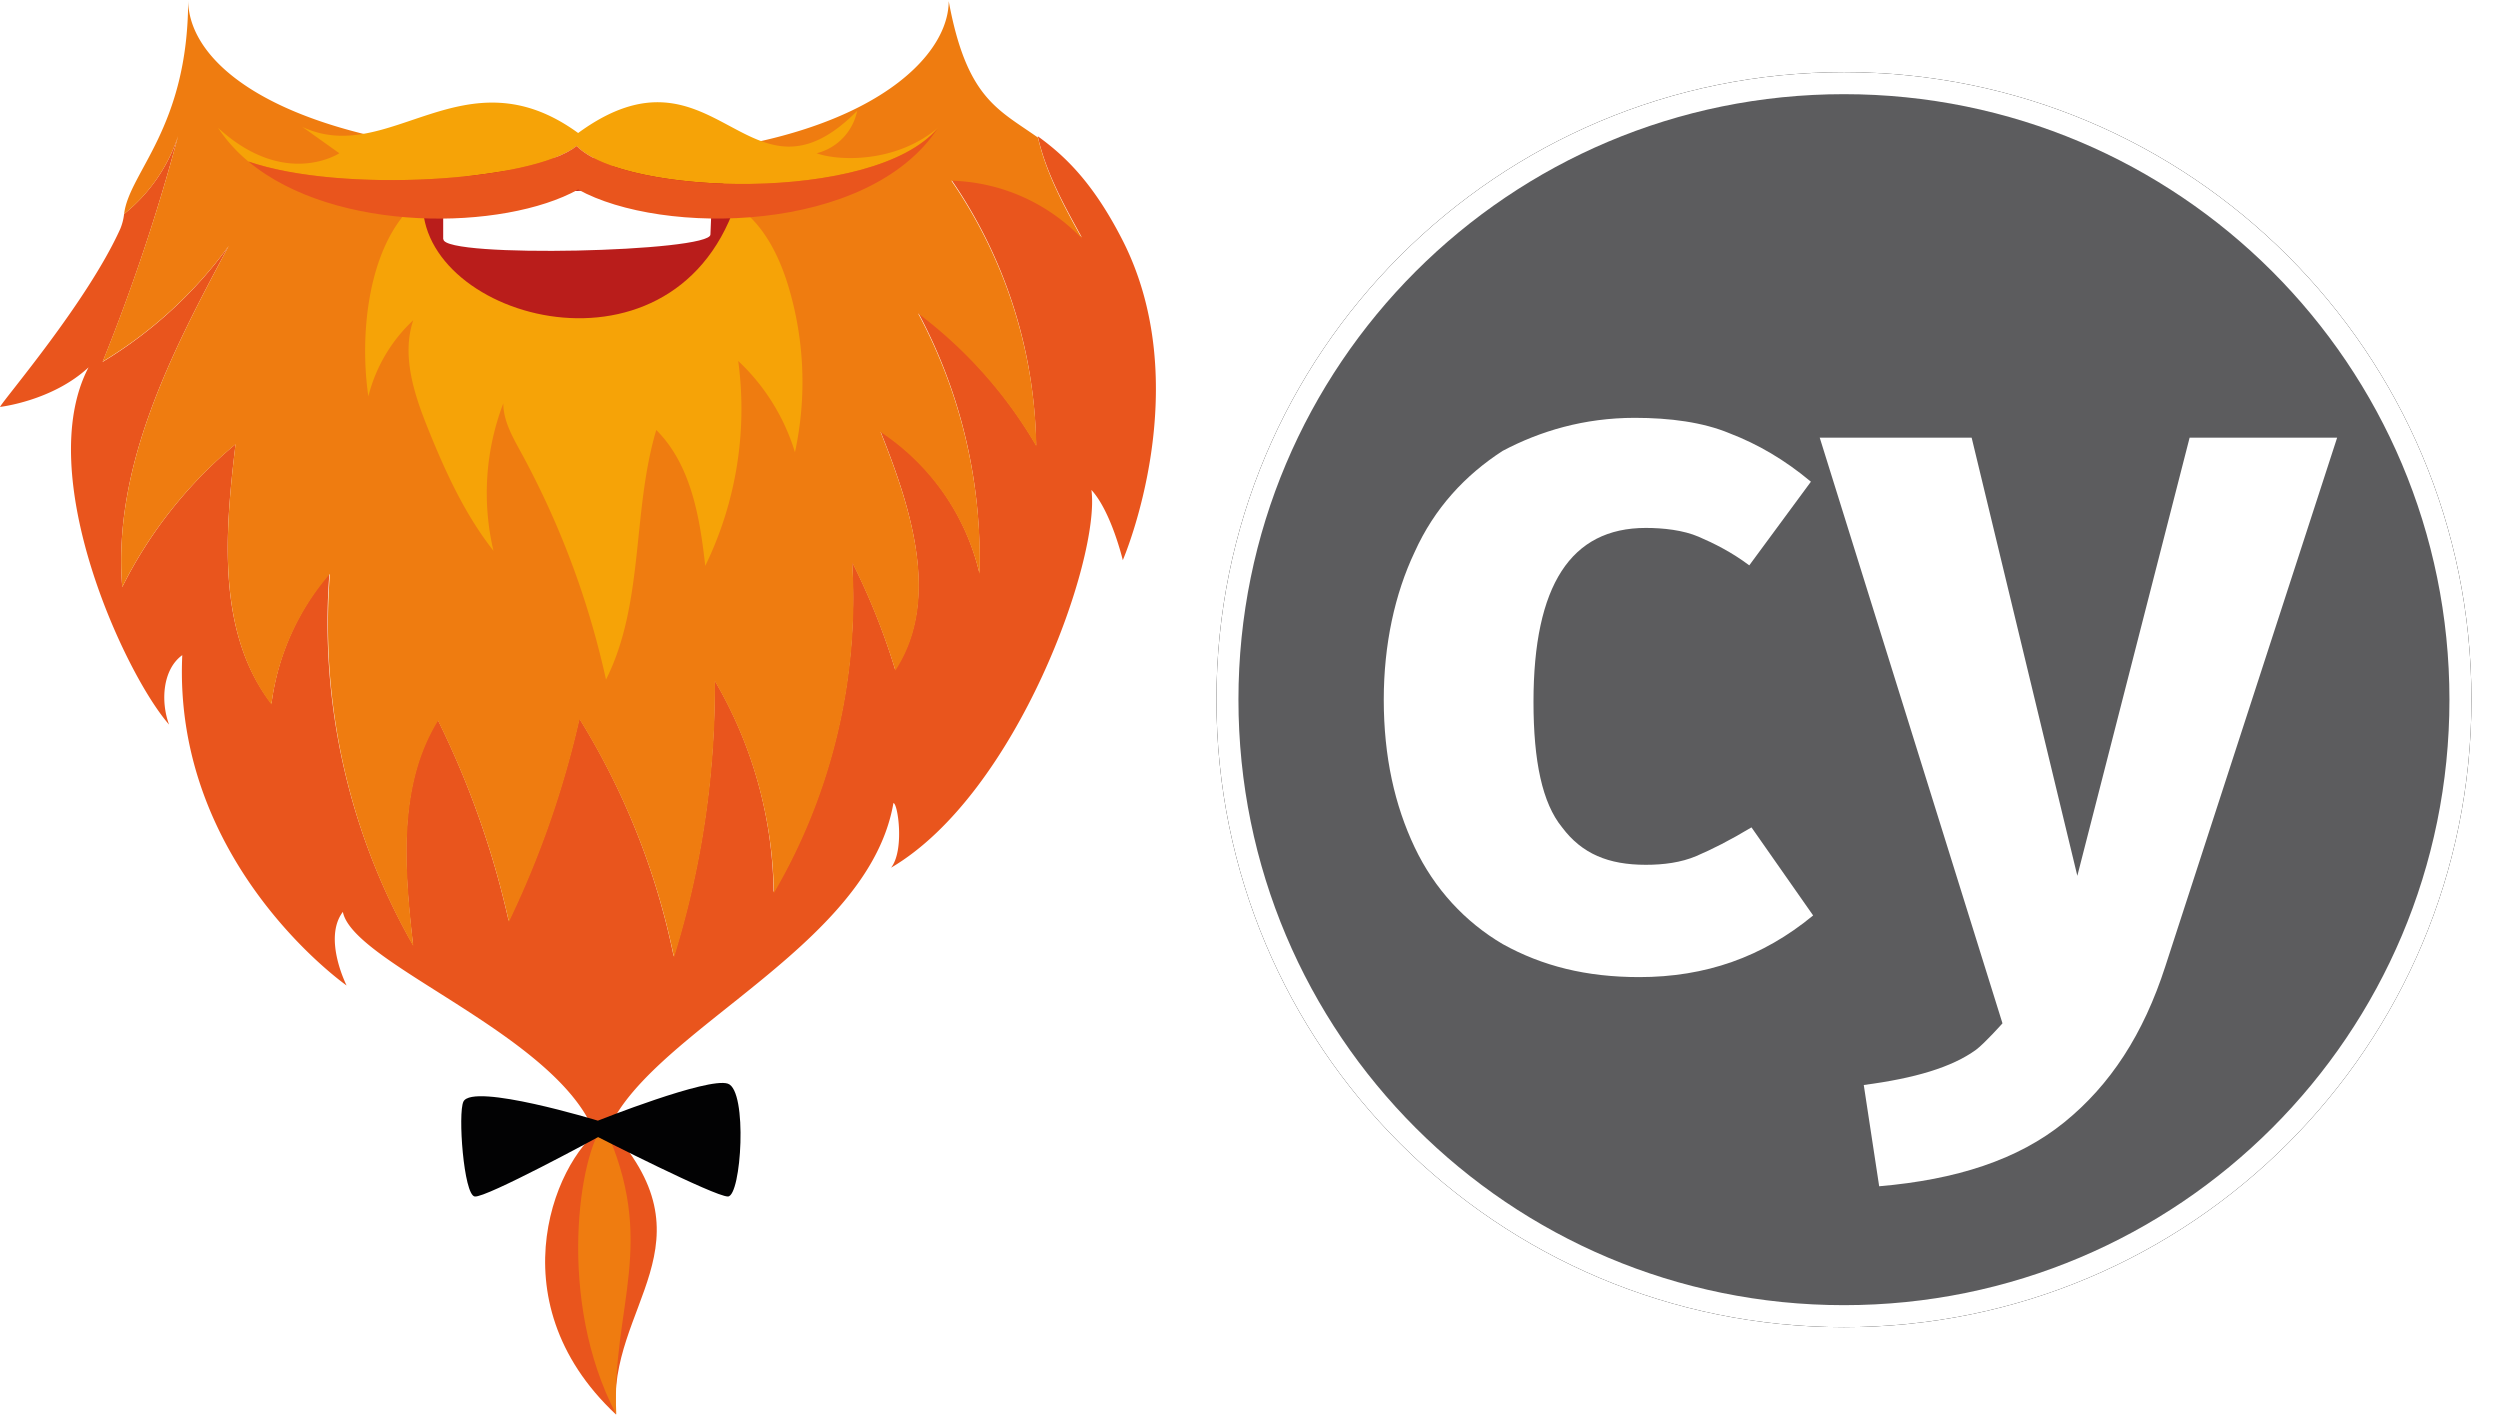<?xml version="1.0" encoding="UTF-8" standalone="no"?>
<svg
   id="Layer_1"
   data-name="Layer 1"
   viewBox="0 0 348.1 196.96"
   version="1.1"
   sodipodi:docname="logo.svg"
   inkscape:version="1.2 (dc2aedaf03, 2022-05-15)"
   xmlns:inkscape="http://www.inkscape.org/namespaces/inkscape"
   xmlns:sodipodi="http://sodipodi.sourceforge.net/DTD/sodipodi-0.dtd"
   xmlns="http://www.w3.org/2000/svg"
   xmlns:svg="http://www.w3.org/2000/svg">
  <sodipodi:namedview
     id="namedview62"
     pagecolor="#ffffff"
     bordercolor="#000000"
     borderopacity="0.25"
     inkscape:showpageshadow="2"
     inkscape:pageopacity="0.0"
     inkscape:pagecheckerboard="0"
     inkscape:deskcolor="#d1d1d1"
     showgrid="false"
     inkscape:zoom="3.4645216"
     inkscape:cx="174.62728"
     inkscape:cy="99.725168"
     inkscape:window-width="1648"
     inkscape:window-height="1230"
     inkscape:window-x="1595"
     inkscape:window-y="89"
     inkscape:window-maximized="0"
     inkscape:current-layer="Layer_1" />
  <defs
     id="defs35">
    <style
       id="style33">.cls-1{fill:#99425b;}.cls-2{fill:#fff;}.cls-3{fill:#e9551d;}.cls-4{fill:#ef7c10;}.cls-5{fill:#f6a307;}.cls-6{fill:#b91d1b;}.cls-7{fill:#020203;}</style>
    <mask
       id="mask-2"
       fill="white">
      <path
         d="m 128,0 c 70.749,0 128,57.251 128,128 0,70.749 -57.251,128 -128,128 C 57.251,256 0,198.749 0,128 0,57.251 57.251,0 128,0 Z"
         id="use263" />
    </mask>
    <filter
       x="-0.019"
       y="-0.019"
       width="1.038"
       height="1.038"
       filterUnits="objectBoundingBox"
       id="filter-4">
      <feOffset
         dx="0"
         dy="0"
         in="SourceAlpha"
         result="shadowOffsetOuter1"
         id="feOffset254" />
      <feGaussianBlur
         stdDeviation="2"
         in="shadowOffsetOuter1"
         result="shadowBlurOuter1"
         id="feGaussianBlur256" />
      <feColorMatrix
         values="0 0 0 0 0   0 0 0 0 0   0 0 0 0 0  0 0 0 0.3 0"
         type="matrix"
         in="shadowBlurOuter1"
         id="feColorMatrix258" />
    </filter>
    <mask
       id="mask296"
       fill="white">
      <path
         d="m 128,0 c 70.749,0 128,57.251 128,128 0,70.749 -57.251,128 -128,128 C 57.251,256 0,198.749 0,128 0,57.251 57.251,0 128,0 Z"
         id="use294" />
    </mask>
    <mask
       id="mask300"
       fill="white">
      <path
         d="m 128,0 c 70.749,0 128,57.251 128,128 0,70.749 -57.251,128 -128,128 C 57.251,256 0,198.749 0,128 0,57.251 57.251,0 128,0 Z"
         id="use298" />
    </mask>
  </defs>
  <path
     class="cls-3"
     d="M134.49,28a67,67,0,0,1,11.84,37,62.44,62.44,0,0,0-16.46-18.52,72.41,72.41,0,0,1,8.56,36.33A32.55,32.55,0,0,0,124.62,63c4.3,10.75,8.43,23.54,2.07,33.22a93.11,93.11,0,0,0-6-15,81.23,81.23,0,0,1-10.92,46,59.53,59.53,0,0,0-8.2-29.47,126.3,126.3,0,0,1-5.71,38.43,101.78,101.78,0,0,0-13.14-33.15,133.18,133.18,0,0,1-9.84,28.19,125.09,125.09,0,0,0-9.87-28c-5.64,9.15-4.66,20.73-3.44,31.38A90.38,90.38,0,0,1,47.93,82.83,34.75,34.75,0,0,0,39.86,101c-7.64-9.9-6.49-23.7-5-36.13A61.76,61.76,0,0,0,19.08,84.77C17.73,68,25.93,52.14,33.9,37.29A60.08,60.08,0,0,1,16.35,53.42,270.55,270.55,0,0,0,26.85,22a23.19,23.19,0,0,1-7.51,10.82,7.66,7.66,0,0,1-.53,2.07C14.22,45.06,2.68,58.51,2.06,59.69c0,0,7.28-.82,12.33-5.51C6.58,69.1,19.44,96.9,25.6,103.92c-1.18-3.18-.92-7.67,1.84-9.67-1.35,29.05,22.88,46,22.88,46S47,133.69,49.8,130c1.57,8,35.9,19.14,35.9,35.14,0-16.23,36.92-28,40.76-50.29.62,0,1.57,6.59-.33,9,17.58-10.33,29.18-43.12,27.9-52.6,2.76,3,4.37,9.78,4.37,9.78s10.59-24.5-.33-45.12C153.94,28,150,24.5,146.56,22c1.11,5,3.64,9.58,6.13,14.07A26.36,26.36,0,0,0,134.49,28Z"
     transform="translate(-2.06 -3.03)"
     id="path41" />
  <path
     class="cls-4"
     d="M80.62,25C42.78,24.08,28.26,12.63,28.26,3c0,17.83-8.23,24-8.92,29.83A23.19,23.19,0,0,0,26.85,22a270.55,270.55,0,0,1-10.5,31.38A60.08,60.08,0,0,0,33.9,37.29C25.93,52.14,17.73,68,19.08,84.77A61.35,61.35,0,0,1,34.85,64.9c-1.48,12.43-2.59,26.26,5,36.23A34.7,34.7,0,0,1,48,82.93a90.45,90.45,0,0,0,11.61,51.84c-1.18-10.65-2.2-22.23,3.44-31.38a124.08,124.08,0,0,1,9.87,28,133.07,133.07,0,0,0,9.84-28.2,101.58,101.58,0,0,1,13.15,33.15,126.2,126.2,0,0,0,5.7-38.43,59.88,59.88,0,0,1,8.2,29.48,81.17,81.17,0,0,0,10.92-46,94.68,94.68,0,0,1,6,15c6.36-9.7,2.23-22.49-2.06-33.21A32.7,32.7,0,0,1,138.46,83a72.41,72.41,0,0,0-8.56-36.33,62.44,62.44,0,0,1,16.46,18.52,67.06,67.06,0,0,0-11.83-37,26.13,26.13,0,0,1,18.19,8.07c-2.49-4.49-5-9.08-6.13-14.07-5.54-3.93-9.93-5.44-12.43-19C134.13,12.63,118.49,25.91,80.62,25Z"
     transform="translate(-2.06 -3.03)"
     id="path43" />
  <path
     class="cls-5"
     d="M60,31.22c-6.69,5.81-7.93,18.3-6.65,27A21.76,21.76,0,0,1,59.6,47.62c-1.67,5,.17,10.46,2.17,15.38,2.39,5.9,5.08,11.74,9,16.72a35.1,35.1,0,0,1,1.37-20.53c0,2.46,1.32,4.73,2.5,6.89a119.6,119.6,0,0,1,11.8,31.58c5.34-10.63,3.61-23.38,7-34.76,4.85,4.85,6.06,12.13,6.82,18.92a49.92,49.92,0,0,0,4.59-28.53A29,29,0,0,1,112.75,66a46.24,46.24,0,0,0-1-23.38c-1.48-4.75-4.07-9.6-8.63-11.74a18.79,18.79,0,0,0-5.54-1.44c-3.28-.46-6.59-.72-9.9-1a64.1,64.1,0,0,0-12.23-.1,21.75,21.75,0,0,0-11.25,4.36"
     transform="translate(-2.06 -3.03)"
     id="path45" />
  <path
     class="cls-6"
     d="M61,30.11C59.11,47,95.34,57.85,104.46,31.55,107.28,23.42,61.44,25.78,61,30.11Z"
     transform="translate(-2.06 -3.03)"
     id="path47" />
  <path
     class="cls-2"
     d="M63.8,36.34c0,2.66,37.25,1.77,37.18-.66,0-.52.26-6.13.3-6.75-10.46.56-28.36.29-37.51,3.08l0,4.33Z"
     transform="translate(-2.06 -3.03)"
     id="path49" />
  <path
     class="cls-5"
     d="M82.36,23.36c6.59,6.85,41.41,8.06,50.3-2.53-6.07,5.08-14.14,4.56-16.89,3.54a7.67,7.67,0,0,0,5.64-5.9c-15.18,15.31-19.64-10.95-38.85,3.08C66.69,10,56.26,26.37,44.16,20.7l5.15,3.67s-7.58,5-16.89-3.54a21.39,21.39,0,0,0,4.23,4.69C49.63,30,76.19,28.27,82.36,23.36Z"
     transform="translate(-2.06 -3.03)"
     id="path51" />
  <path
     class="cls-3"
     d="M82.56,29.42c11.67,6.49,40.42,6.2,50.1-8.56h0c-8.89,10.56-43.71,9.35-50.3,2.5C76.19,28.27,49.63,30,36.65,25.52,48.75,35.59,72.26,35.16,82.56,29.42Z"
     transform="translate(-2.06 -3.03)"
     id="path53" />
  <path
     class="cls-3"
     d="M86.52,159.66c-6.75,3.77-15.9,24.2,1.31,40.33-1.31-15.15,14.3-23.81-1.31-40.33"
     transform="translate(-2.06 -3.03)"
     id="path55" />
  <path
     class="cls-4"
     d="M86.13,159.66c-3.31,3.77-6.72,24.2,1.74,40.33-.66-15.15,5.9-23.81-1.74-40.33"
     transform="translate(-2.06 -3.03)"
     id="path57" />
  <path
     class="cls-7"
     d="M66.59,156.41c1.34-2.65,18.72,2.66,18.72,2.66s15.31-6.1,18.1-5.15,1.87,15.71,0,15.71-18.07-8.27-18.07-8.27-15.64,8.5-17.18,8.27S65.8,158,66.59,156.41Z"
     transform="translate(-2.06 -3.03)"
     id="path59" />
  <g
     id="g276"
     transform="matrix(0.699,0,0,0.699,167.279,7.95)">
    <mask
       id="mask306"
       fill="#ffffff">
      <path
         d="m 128,0 c 70.749,0 128,57.251 128,128 0,70.749 -57.251,128 -128,128 C 57.251,256 0,198.749 0,128 0,57.251 57.251,0 128,0 Z"
         id="use304" />
    </mask>
    <g
       mask="url(#mask-2)"
       id="g270">
      <path
         d="m 128,3 c 69.091,0 125,55.909 125,125 0,69.091 -55.909,125 -125,125 C 58.909,253 3,197.091 3,128 3,58.909 58.909,3 128,3 Z"
         id="use266"
         style="fill:#000000;fill-opacity:1;filter:url(#filter-4)" />
      <path
         d="m 128,3 c 69.091,0 125,55.909 125,125 0,69.091 -55.909,125 -125,125 C 58.909,253 3,197.091 3,128 3,58.909 58.909,3 128,3 Z"
         id="use268"
         style="fill:#ffffff;fill-rule:evenodd" />
    </g>
    <path
       d="M 128,7.386 C 194.667,7.386 248.614,61.333 248.614,128 248.614,194.667 194.667,248.614 128,248.614 61.333,248.614 7.386,194.667 7.386,128 7.386,61.333 61.333,7.386 128,7.386 Z"
       fill="#5c5c5e"
       mask="url(#mask-2)"
       id="path272" />
    <path
       d="m 192.035,181.07 c -4.386,13.597 -10.965,23.684 -20.175,31.14 -9.211,7.456 -21.491,11.403 -36.842,12.719 l -3.07,-20.175 c 10.088,-1.316 17.544,-3.509 22.368,-7.018 1.754,-1.316 5.263,-5.263 5.263,-5.263 L 123.175,75.807 h 30.263 l 21.053,87.281 22.368,-87.281 h 29.386 z M 86.333,71.86 c 7.018,0 13.596,0.877 18.86,3.07 5.702,2.193 10.965,5.263 16.228,9.649 l -12.281,16.667 c -3.509,-2.632 -7.018,-4.386 -10.088,-5.702 -3.07,-1.316 -7.018,-1.754 -10.526,-1.754 -14.912,0 -22.368,11.404 -22.368,34.649 0,11.842 1.754,20.175 5.702,25 3.947,5.263 9.211,7.456 16.667,7.456 3.509,0 7.018,-0.439 10.088,-1.754 3.07,-1.316 6.579,-3.07 10.965,-5.702 l 12.281,17.544 c -10.088,8.333 -21.491,12.281 -34.649,12.281 -10.526,0 -19.298,-2.193 -27.193,-6.579 C 52.561,172.298 46.421,165.719 42.474,157.386 38.526,149.053 36.333,139.404 36.333,128 c 0,-10.965 2.193,-21.053 6.14,-29.386 3.947,-8.772 10.088,-15.351 17.544,-20.175 7.456,-3.947 16.228,-6.579 26.316,-6.579 z"
       fill="#ffffff"
       mask="url(#mask-2)"
       id="path274" />
  </g>
</svg>
